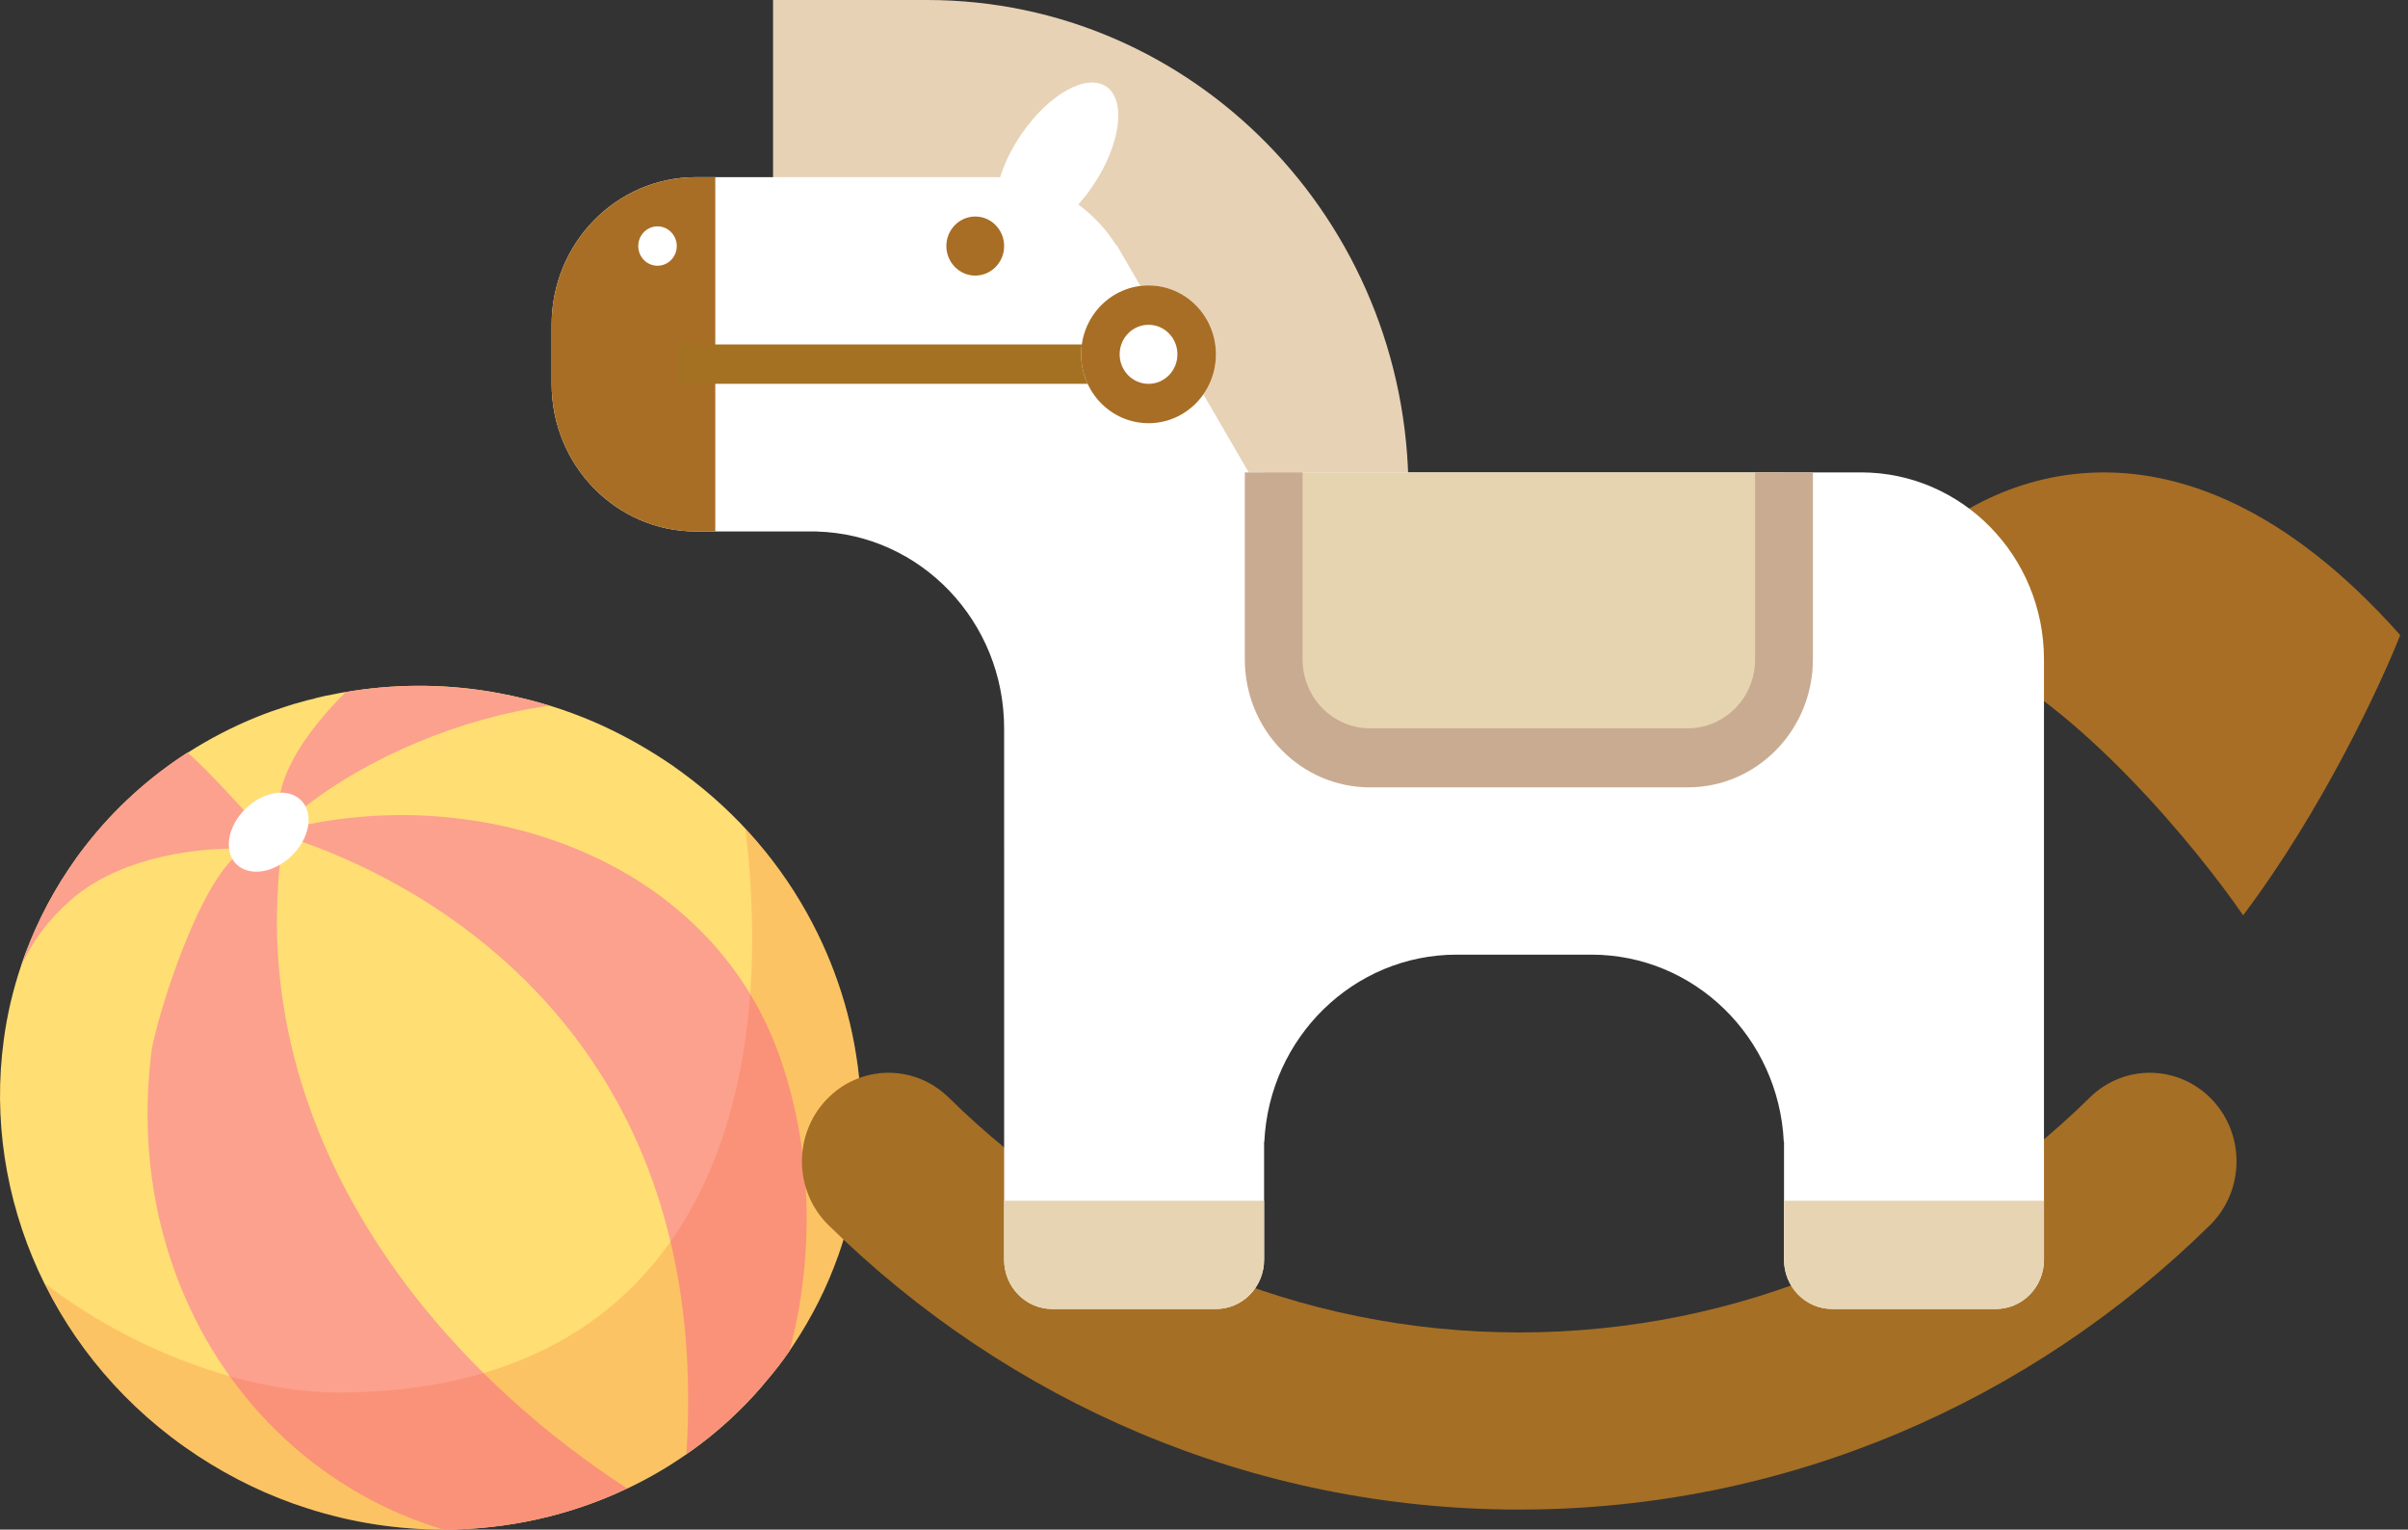 <svg width="137" height="87" viewBox="0 0 137 87" fill="none" xmlns="http://www.w3.org/2000/svg">
<rect x="0" y="0" width="137" height="87" fill="#333333" stroke="none"/>
<g clip-path="url(#clip0_3857_292747)">
<g clip-path="url(#clip1_3857_292747)">
<path d="M47.681 71.419V71.438C47.054 73.209 46.196 74.916 45.108 76.547C45.038 76.649 44.974 76.757 44.903 76.858C44.519 77.417 44.109 77.95 43.674 78.457C43.169 79.079 42.631 79.663 42.068 80.215C40.973 81.301 39.77 82.265 38.489 83.091C38.24 83.255 37.984 83.427 37.715 83.579C37.062 83.973 36.39 84.328 35.699 84.658C35.686 84.658 35.667 84.671 35.647 84.677C32.415 86.207 28.856 86.994 25.239 87C22.64 87 20.016 86.607 17.462 85.781C15.324 85.102 13.237 84.106 11.259 82.811C3.008 77.397 -0.992 68.061 0.211 59.17C0.397 57.742 0.73 56.327 1.197 54.937C1.837 53.039 2.733 51.192 3.898 49.453C4.212 48.983 4.538 48.526 4.884 48.089C6.535 45.969 8.501 44.204 10.683 42.808C11.938 42.008 13.25 41.329 14.614 40.777C15.151 40.561 15.702 40.365 16.259 40.187C16.559 40.085 16.867 39.996 17.18 39.914C17.392 39.85 17.609 39.793 17.833 39.749C17.942 39.711 18.044 39.685 18.16 39.66C18.416 39.597 18.672 39.539 18.921 39.501C18.973 39.482 19.03 39.476 19.075 39.47C19.28 39.425 19.478 39.387 19.69 39.355C19.696 39.355 19.715 39.355 19.728 39.355C19.869 39.324 20.003 39.305 20.15 39.286C22.864 38.873 25.668 38.911 28.427 39.432C29.393 39.616 30.347 39.85 31.301 40.142H31.308C32.146 40.403 32.972 40.707 33.785 41.056C35.148 41.647 36.473 42.364 37.753 43.202C38.112 43.43 38.47 43.684 38.809 43.938C42.01 46.273 44.5 49.218 46.215 52.499C49.275 58.332 49.89 65.193 47.688 71.425L47.681 71.419Z" fill="#FFDE74"/>
<path d="M35.692 84.658C35.692 84.658 35.66 84.671 35.641 84.677C32.409 86.207 28.85 86.994 25.233 87C18.384 84.95 12.981 79.867 10.287 73.209C8.68 69.255 8.027 64.749 8.597 59.982C8.699 58.681 10.895 51.205 13.225 48.869C13.468 48.628 13.711 48.438 13.954 48.323C13.986 48.298 14.025 48.292 14.05 48.279C14.415 48.127 14.774 48.133 15.113 48.343C15.388 48.501 15.651 48.768 15.907 49.187C15.907 49.193 15.907 49.206 15.919 49.212C15.849 49.828 15.811 50.45 15.785 51.053C15.414 59.398 18.486 67.091 23.453 73.526C26.814 77.874 31.045 81.644 35.679 84.658H35.692Z" fill="#FCA18E"/>
<path d="M16.105 48.444C15.791 48.4 15.465 48.361 15.132 48.336C14.78 48.304 14.428 48.279 14.063 48.273C14.037 48.266 14.018 48.266 13.986 48.266C10.44 48.177 6.433 49.028 3.981 51.236C2.701 52.36 1.818 53.604 1.197 54.93C1.837 53.033 2.733 51.186 3.892 49.447C4.206 48.977 4.532 48.52 4.878 48.082C6.529 45.962 8.494 44.198 10.671 42.795C12.168 44.166 13.564 45.759 14.883 47.175C15.286 47.606 15.689 48.025 16.079 48.412C16.086 48.425 16.092 48.438 16.105 48.438V48.444Z" fill="#FCA18E"/>
<path d="M31.288 40.136C26.148 40.828 20.855 43.138 17.34 45.899C16.777 46.343 16.252 46.8 15.791 47.257L15.932 46.839C15.798 46.274 15.817 45.664 15.964 45.03C16.374 43.215 17.827 41.19 19.683 39.356C19.696 39.356 19.709 39.356 19.721 39.356C19.856 39.33 19.997 39.305 20.138 39.286C22.852 38.873 25.655 38.918 28.421 39.438C29.387 39.616 30.347 39.851 31.288 40.143V40.136Z" fill="#FCA18E"/>
<path d="M44.903 76.858C44.519 77.417 44.109 77.95 43.674 78.457C43.169 79.079 42.631 79.663 42.068 80.215C41.127 81.136 40.115 81.961 39.053 82.697C39.654 73.317 37.478 66.323 34.207 61.137C29.022 52.906 21.098 49.256 17.206 47.885C16.515 47.644 15.958 47.473 15.561 47.359C16.195 47.181 16.828 47.016 17.468 46.895C17.494 46.895 17.52 46.883 17.545 46.883C23.421 45.709 29.726 46.521 34.879 49.269C39.104 51.522 42.535 55.083 44.295 59.912C46.171 65.085 46.42 71.267 44.91 76.864L44.903 76.858Z" fill="#FCA18E"/>
<path d="M16.611 48.66C15.593 49.662 14.178 49.878 13.442 49.148C12.712 48.419 12.943 47.01 13.96 46.007C14.978 45.004 16.399 44.788 17.129 45.518C17.865 46.248 17.628 47.657 16.611 48.66Z" fill="white"/>
<g opacity="0.2">
<path d="M46.216 52.493C45.211 50.57 43.93 48.767 42.407 47.13C44.359 63.276 39.258 79.079 19.376 79.206C13.973 79.206 7.592 76.845 2.541 72.993C4.442 76.832 7.368 80.26 11.259 82.811C13.237 84.106 15.324 85.102 17.462 85.781C20.016 86.606 22.64 87.006 25.239 87C28.856 87 32.415 86.206 35.648 84.677C35.667 84.671 35.686 84.664 35.699 84.658C36.384 84.322 37.062 83.972 37.715 83.579C37.984 83.42 38.24 83.255 38.489 83.09C39.77 82.265 40.973 81.3 42.068 80.215C42.631 79.663 43.169 79.079 43.674 78.457C44.11 77.949 44.519 77.416 44.903 76.858C44.974 76.756 45.038 76.655 45.108 76.547C46.196 74.916 47.054 73.208 47.681 71.438V71.419C49.883 65.186 49.269 58.325 46.209 52.493H46.216Z" fill="#F25721"/>
</g>
</g>
<path d="M136.557 36.122C123.599 21.55 112.168 27.394 108.072 32.137L111.982 37.26C118.237 39.992 125.014 48.265 127.62 52.06C132.088 46.14 135.44 38.968 136.557 36.122Z" fill="#A86E25"/>
<path fill-rule="evenodd" clip-rule="evenodd" d="M47.002 62.562C48.889 60.557 52.01 60.495 53.973 62.424C62.396 70.703 73.83 75.785 86.435 75.785C99.04 75.785 110.474 70.703 118.897 62.424C120.859 60.495 123.98 60.557 125.868 62.562C127.755 64.568 127.694 67.757 125.732 69.686C115.546 79.698 101.689 85.861 86.435 85.861C71.18 85.861 57.324 79.698 47.138 69.686C45.175 67.757 45.115 64.568 47.002 62.562Z" fill="#A56F25"/>
<path d="M52.746 0H43.982V13.995H44.529C56.793 13.995 67.175 22.232 70.665 33.587H80.135V27.989C80.135 12.531 67.873 0 52.746 0Z" fill="#E7D2B5"/>
<path fill-rule="evenodd" clip-rule="evenodd" d="M61.347 11.632C61.635 11.311 61.914 10.954 62.176 10.568C63.74 8.257 64.091 5.737 62.961 4.938C61.831 4.139 59.647 5.364 58.083 7.674C57.538 8.479 57.141 9.308 56.902 10.082C56.795 10.078 56.688 10.076 56.581 10.076H39.599C35.061 10.076 31.383 13.835 31.383 18.473V21.831C31.383 26.469 35.061 30.228 39.599 30.228H46.468L46.471 30.232C52.383 30.394 57.128 35.343 57.128 41.424V48.578L57.129 48.579V54.298V71.652C57.129 73.198 58.355 74.451 59.868 74.451H69.18C70.693 74.451 71.919 73.198 71.919 71.652V64.934H71.932C72.218 59.011 77.007 54.298 82.874 54.298H90.543C96.41 54.298 101.2 59.011 101.486 64.934H101.499V71.652C101.499 73.198 102.725 74.451 104.238 74.451H113.55C115.063 74.451 116.289 73.198 116.289 71.652V54.298V45.342V37.505C116.289 31.631 111.629 26.869 105.881 26.869H71.044L63.529 13.933L63.504 13.948C62.936 13.043 62.202 12.256 61.347 11.632Z" fill="white"/>
<path d="M116.289 68.294H101.499V71.653C101.499 73.198 102.725 74.452 104.238 74.452H113.55C115.062 74.452 116.289 73.198 116.289 71.653V68.294Z" fill="#E7D4B3"/>
<path d="M71.918 68.294V71.653C71.918 73.198 70.692 74.452 69.18 74.452H59.867C58.355 74.452 57.128 73.198 57.128 71.653V68.294H71.918Z" fill="#E7D4B3"/>
<path fill-rule="evenodd" clip-rule="evenodd" d="M40.695 10.076V30.228H39.599C35.061 30.228 31.383 26.469 31.383 21.832V18.473C31.383 13.835 35.061 10.076 39.599 10.076H40.695Z" fill="#A86E25"/>
<path d="M71.919 26.87H101.499V37.505C101.499 40.597 99.046 43.103 96.021 43.103H77.397C74.371 43.103 71.919 40.597 71.919 37.505V26.87Z" fill="#E6D4B0"/>
<path fill-rule="evenodd" clip-rule="evenodd" d="M74.109 26.87V37.505C74.109 39.67 75.826 41.424 77.944 41.424H96.021C98.138 41.424 99.855 39.67 99.855 37.505V26.87H103.142V37.505C103.142 41.525 99.954 44.783 96.021 44.783H77.944C74.011 44.783 70.823 41.525 70.823 37.505V26.87H74.109Z" fill="#C9AB91"/>
<path fill-rule="evenodd" clip-rule="evenodd" d="M38.503 19.592L64.797 19.592L64.797 21.831L38.503 21.831L38.503 19.592Z" fill="#A47122"/>
<path d="M69.179 20.152C69.179 22.317 67.462 24.071 65.345 24.071C63.227 24.071 61.51 22.317 61.51 20.152C61.51 17.988 63.227 16.234 65.345 16.234C67.462 16.234 69.179 17.988 69.179 20.152Z" fill="white"/>
<path fill-rule="evenodd" clip-rule="evenodd" d="M65.345 21.832C66.252 21.832 66.988 21.08 66.988 20.152C66.988 19.225 66.252 18.473 65.345 18.473C64.437 18.473 63.701 19.225 63.701 20.152C63.701 21.08 64.437 21.832 65.345 21.832ZM65.345 24.071C67.462 24.071 69.179 22.317 69.179 20.152C69.179 17.988 67.462 16.234 65.345 16.234C63.227 16.234 61.51 17.988 61.51 20.152C61.51 22.317 63.227 24.071 65.345 24.071Z" fill="#A86E25"/>
<path d="M57.129 13.995C57.129 14.922 56.393 15.674 55.485 15.674C54.578 15.674 53.842 14.922 53.842 13.995C53.842 13.067 54.578 12.315 55.485 12.315C56.393 12.315 57.129 13.067 57.129 13.995Z" fill="#A86E25"/>
<path d="M38.504 13.995C38.504 14.613 38.013 15.114 37.408 15.114C36.803 15.114 36.312 14.613 36.312 13.995C36.312 13.376 36.803 12.875 37.408 12.875C38.013 12.875 38.504 13.376 38.504 13.995Z" fill="white"/>
</g>
<defs>
<clipPath id="clip0_3857_292747">
<rect width="136.557" height="87" fill="white"/>
</clipPath>
<clipPath id="clip1_3857_292747">
<rect width="49" height="48" fill="white" transform="translate(0 39)"/>
</clipPath>
</defs>
</svg>
